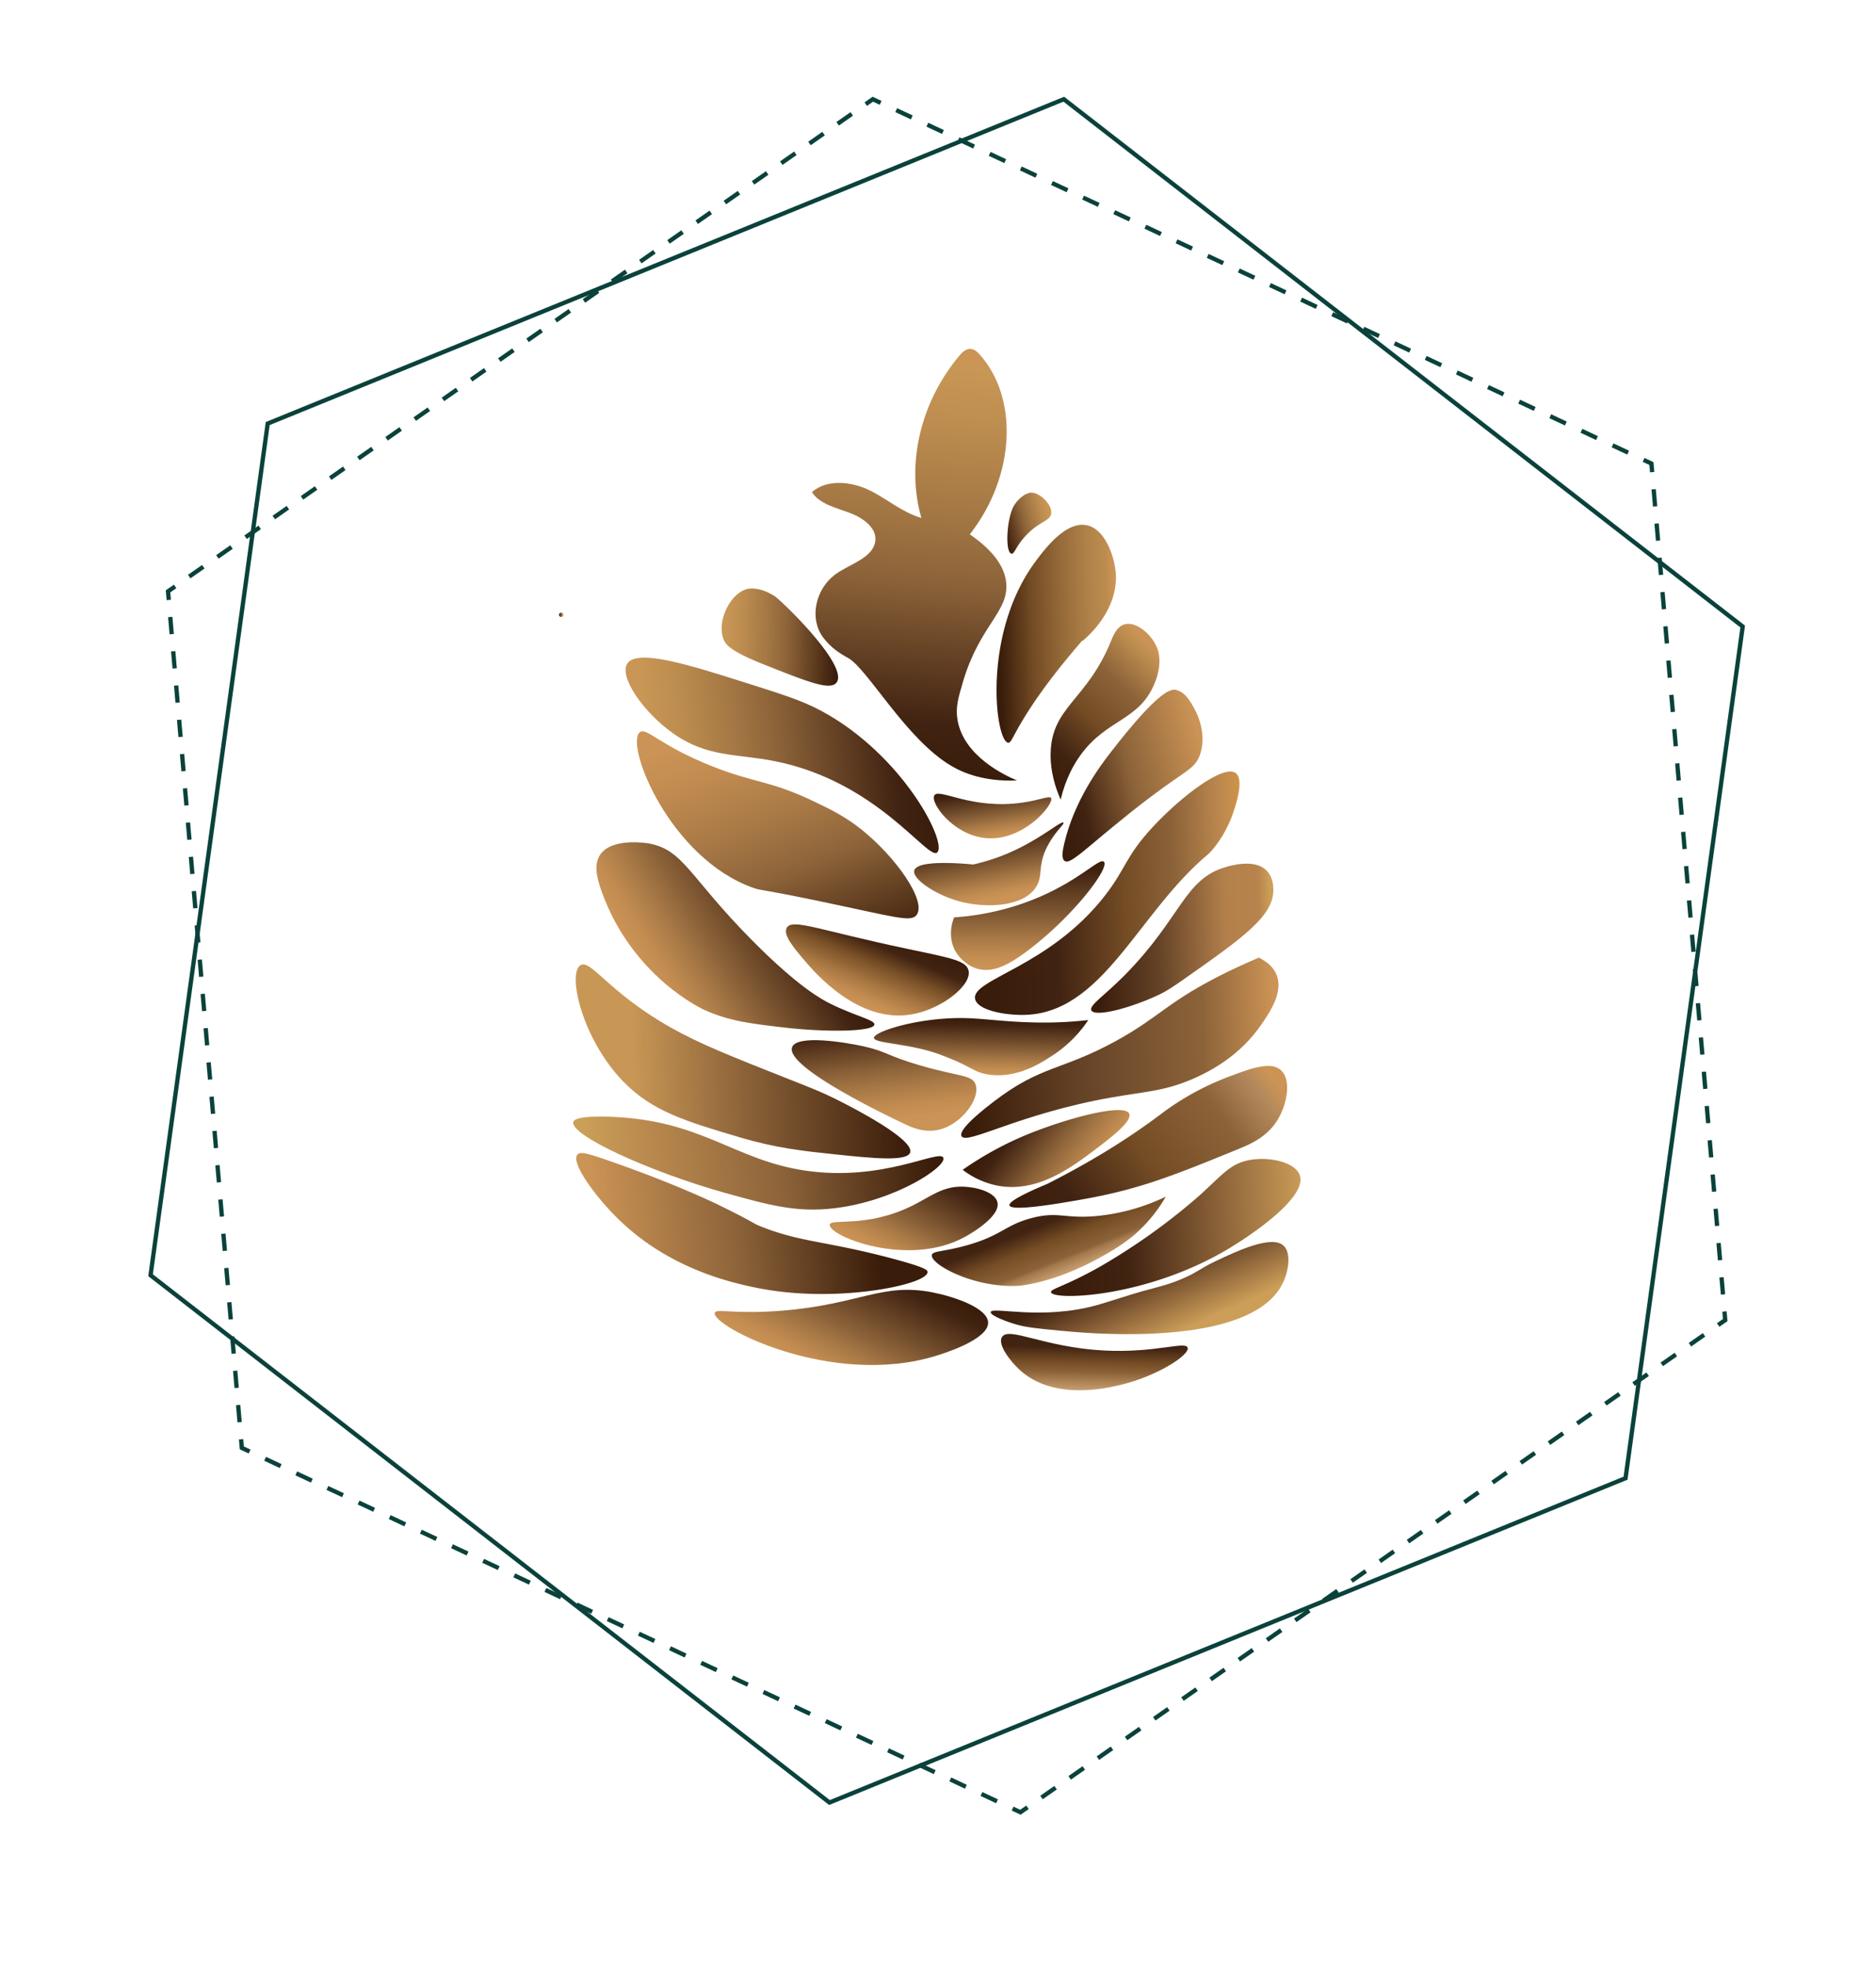 <svg xmlns="http://www.w3.org/2000/svg" 
    xmlns:xlink="http://www.w3.org/1999/xlink" viewBox="0 0 1305 1368">
    <defs>
        <style>.cls-1,.cls-2{fill:none;stroke:#0a423b;stroke-miterlimit:10;stroke-width:3px;}.cls-2{stroke-dasharray:11.96 11.96;}.cls-3{fill:url(#linear-gradient);}.cls-4{fill:url(#linear-gradient-2);}.cls-5{fill:url(#linear-gradient-3);}.cls-6{fill:url(#linear-gradient-4);}.cls-7{fill:url(#linear-gradient-5);}.cls-8{fill:url(#linear-gradient-6);}.cls-9{fill:url(#linear-gradient-7);}.cls-10{fill:url(#linear-gradient-8);}.cls-11{fill:url(#linear-gradient-9);}.cls-12{fill:url(#linear-gradient-10);}.cls-13{fill:url(#linear-gradient-11);}.cls-14{fill:url(#linear-gradient-12);}.cls-15{fill:url(#linear-gradient-13);}.cls-16{fill:url(#linear-gradient-14);}.cls-17{fill:url(#linear-gradient-15);}.cls-18{fill:url(#linear-gradient-16);}.cls-19{fill:url(#linear-gradient-17);}.cls-20{fill:url(#linear-gradient-18);}.cls-21{fill:url(#linear-gradient-19);}.cls-22{fill:url(#linear-gradient-20);}.cls-23{fill:url(#linear-gradient-21);}.cls-24{fill:url(#linear-gradient-22);}.cls-25{fill:url(#linear-gradient-23);}.cls-26{fill:url(#linear-gradient-24);}.cls-27{fill:url(#linear-gradient-25);}.cls-28{fill:url(#linear-gradient-26);}.cls-29{fill:url(#linear-gradient-27);}.cls-30{fill:url(#linear-gradient-28);}.cls-31{fill:url(#linear-gradient-29);}.cls-32{fill:url(#linear-gradient-30);}</style>
        <linearGradient id="linear-gradient" x1="2767.88" y1="1540.53" x2="2564.24" y2="1540.53" gradientTransform="translate(3358.04 1775.6) rotate(173.92)" gradientUnits="userSpaceOnUse">
            <stop offset="0.01" stop-color="#cb9355"/>
            <stop offset="0.04" stop-color="#c99755"/>
            <stop offset="0.16" stop-color="#be8e50"/>
            <stop offset="0.36" stop-color="#a27643"/>
            <stop offset="0.49" stop-color="#8c6339"/>
            <stop offset="0.88" stop-color="#412312"/>
            <stop offset="1" stop-color="#391c0a"/>
        </linearGradient>
        <linearGradient id="linear-gradient-2" x1="2580.14" y1="1749.18" x2="2616.34" y2="1454.36" gradientTransform="translate(3291.5 1902.3) rotate(178.07)" gradientUnits="userSpaceOnUse">
            <stop offset="0.01" stop-color="#cb9355"/>
            <stop offset="0.04" stop-color="#c99755"/>
            <stop offset="0.17" stop-color="#be8e50"/>
            <stop offset="0.4" stop-color="#a27643"/>
            <stop offset="0.55" stop-color="#8c6339"/>
            <stop offset="0.88" stop-color="#412312"/>
            <stop offset="1" stop-color="#391c0a"/>
        </linearGradient>
        <linearGradient id="linear-gradient-3" x1="2549.1" y1="1546.8" x2="2463.34" y2="1546.8" gradientTransform="translate(3291.5 1902.3) rotate(178.07)" gradientUnits="userSpaceOnUse">
            <stop offset="0.04" stop-color="#391c0a"/>
            <stop offset="0.32" stop-color="#754d25"/>
            <stop offset="0.54" stop-color="#946938"/>
            <stop offset="0.78" stop-color="#b18249"/>
            <stop offset="0.92" stop-color="#bc8c4f"/>
            <stop offset="0.98" stop-color="#cb9355"/>
        </linearGradient>
        <linearGradient id="linear-gradient-4" x1="824.52" y1="447.61" x2="917.35" y2="374.41" gradientTransform="matrix(1.04, -0.14, 0.19, 1.1, -222.69, 164.77)" gradientUnits="userSpaceOnUse">
            <stop offset="0.04" stop-color="#391c0a"/>
            <stop offset="0.21" stop-color="#412312"/>
            <stop offset="0.47" stop-color="#754d25"/>
            <stop offset="0.71" stop-color="#8c6339"/>
            <stop offset="0.92" stop-color="#bc8c4f"/>
            <stop offset="0.98" stop-color="#cb9355"/>
        </linearGradient>
        <linearGradient id="linear-gradient-5" x1="801.1" y1="643.98" x2="909.4" y2="618.98" gradientTransform="matrix(1.07, 0.03, 0.1, 1.29, -195.04, -299.46)" gradientUnits="userSpaceOnUse">
            <stop offset="0.04" stop-color="#391c0a"/>
            <stop offset="0.21" stop-color="#412312"/>
            <stop offset="0.53" stop-color="#8c6339"/>
            <stop offset="0.98" stop-color="#cb9355"/>
        </linearGradient>
        <linearGradient id="linear-gradient-6" x1="2699.67" y1="1496.55" x2="2636.65" y2="1323.39" gradientTransform="matrix(-1.04, 0.04, -0.03, -1.03, 3365.87, 1932.57)" gradientUnits="userSpaceOnUse">
            <stop offset="0.01" stop-color="#cb9355"/>
            <stop offset="0.15" stop-color="#c28c51"/>
            <stop offset="0.39" stop-color="#a87946"/>
            <stop offset="0.6" stop-color="#8c6339"/>
            <stop offset="1" stop-color="#391c0a"/>
        </linearGradient>
        <linearGradient id="linear-gradient-7" x1="669.66" y1="584.8" x2="858.59" y2="584.8" gradientTransform="translate(-13.06 62.95) rotate(-1.93)" gradientUnits="userSpaceOnUse">
            <stop offset="0.07" stop-color="#391c0a"/>
            <stop offset="0.31" stop-color="#412312"/>
            <stop offset="0.57" stop-color="#754d25"/>
            <stop offset="0.75" stop-color="#8c6339"/>
            <stop offset="0.92" stop-color="#bb874e"/>
            <stop offset="1" stop-color="#cf944a"/>
        </linearGradient>
        <linearGradient id="linear-gradient-8" x1="750.14" y1="617.15" x2="879.67" y2="617.15" gradientTransform="translate(-13.06 62.95) rotate(-1.93)" gradientUnits="userSpaceOnUse">
            <stop offset="0.04" stop-color="#391c0a"/>
            <stop offset="0.37" stop-color="#644227"/>
            <stop offset="0.74" stop-color="#b3804b"/>
            <stop offset="0.92" stop-color="#b8844d"/>
            <stop offset="0.98" stop-color="#cc9e58"/>
        </linearGradient>
        <linearGradient id="linear-gradient-9" x1="671.57" y1="707.65" x2="673.64" y2="668.13" gradientTransform="translate(-13.06 62.95) rotate(-1.93)" gradientUnits="userSpaceOnUse">
            <stop offset="0.01" stop-color="#cb9355"/>
            <stop offset="0.11" stop-color="#c28c51"/>
            <stop offset="0.27" stop-color="#a87946"/>
            <stop offset="0.42" stop-color="#8c6339"/>
            <stop offset="0.88" stop-color="#412312"/>
            <stop offset="1" stop-color="#391c0a"/>
        </linearGradient>
        <linearGradient id="linear-gradient-10" x1="759.19" y1="766.52" x2="775.78" y2="725.46" gradientTransform="matrix(1.18, -0.01, 0.08, 1.3, -356.81, -289.06)" gradientUnits="userSpaceOnUse">
            <stop offset="0.01" stop-color="#cb9355"/>
            <stop offset="0.12" stop-color="#c28b50"/>
            <stop offset="0.29" stop-color="#a87742"/>
            <stop offset="0.51" stop-color="#7f552b"/>
            <stop offset="0.56" stop-color="#754d25"/>
            <stop offset="0.77" stop-color="#412312"/>
            <stop offset="1" stop-color="#391c0a"/>
        </linearGradient>
        <linearGradient id="linear-gradient-11" x1="2792.25" y1="1308.79" x2="2691.98" y2="1366.68" gradientTransform="translate(3291.5 1902.3) rotate(178.07)" xlink:href="#linear-gradient-9"/>
        <linearGradient id="linear-gradient-12" x1="2588.18" y1="1227.33" x2="2807.61" y2="1227.33" gradientTransform="matrix(-1.04, 0.03, -0.04, -1.07, 3369.95, 1981.41)" gradientUnits="userSpaceOnUse">
            <stop offset="0" stop-color="#391c0a"/>
            <stop offset="0.49" stop-color="#8c6339"/>
            <stop offset="0.83" stop-color="#c99755"/>
        </linearGradient>
        <linearGradient id="linear-gradient-13" x1="656.9" y1="691.88" x2="880.99" y2="691.88" gradientTransform="translate(-13.06 62.95) rotate(-1.93)" gradientUnits="userSpaceOnUse">
            <stop offset="0.04" stop-color="#391c0a"/>
            <stop offset="0.37" stop-color="#644227"/>
            <stop offset="0.76" stop-color="#8c6339"/>
            <stop offset="0.98" stop-color="#cb9355"/>
        </linearGradient>
        <linearGradient id="linear-gradient-14" x1="556.31" y1="663.04" x2="764.04" y2="543.11" gradientTransform="matrix(0.89, -0.05, 0, 0.74, 212.61, 390.83)" gradientUnits="userSpaceOnUse">
            <stop offset="0.04" stop-color="#391c0a"/>
            <stop offset="0.21" stop-color="#412312"/>
            <stop offset="0.49" stop-color="#754d25"/>
            <stop offset="0.77" stop-color="#8c6339"/>
            <stop offset="0.92" stop-color="#b3895c"/>
            <stop offset="0.98" stop-color="#cb9355"/>
        </linearGradient>
        <linearGradient id="linear-gradient-15" x1="2541.71" y1="1293.36" x2="2784.68" y2="1293.36" gradientTransform="matrix(-1.04, 0.12, -0.08, -0.95, 3408.07, 1701.22)" gradientUnits="userSpaceOnUse">
            <stop offset="0.06" stop-color="#391c0a"/>
            <stop offset="0.47" stop-color="#8c6339"/>
            <stop offset="0.85" stop-color="#bc8b4f"/>
            <stop offset="1" stop-color="#ca9f57"/>
        </linearGradient>
        <linearGradient id="linear-gradient-16" x1="2588.72" y1="1211.78" x2="2824.06" y2="1211.78" gradientTransform="matrix(-1, 0.1, -0.1, -1, 3336.64, 1785.31)" gradientUnits="userSpaceOnUse">
            <stop offset="0.08" stop-color="#391c0a"/>
            <stop offset="0.49" stop-color="#8c6339"/>
            <stop offset="0.9" stop-color="#cb9355"/>
            <stop offset="1" stop-color="#cb9b57"/>
        </linearGradient>
        <linearGradient id="linear-gradient-17" x1="894.8" y1="965.53" x2="916.84" y2="1019.06" gradientTransform="matrix(1.2, 0, -0.06, 1.37, -234.69, -460.49)" gradientUnits="userSpaceOnUse">
            <stop offset="0.04" stop-color="#391c0a"/>
            <stop offset="0.27" stop-color="#412312"/>
            <stop offset="0.64" stop-color="#8c6339"/>
            <stop offset="0.98" stop-color="#cc9e58"/>
        </linearGradient>
        <linearGradient id="linear-gradient-18" x1="840.92" y1="864.48" x2="997.6" y2="864.48" gradientTransform="matrix(1.13, -0.03, 0.05, 1.15, -257.81, -115.43)" xlink:href="#linear-gradient-17"/>
        <linearGradient id="linear-gradient-19" x1="711.24" y1="802.57" x2="727.56" y2="847.41" gradientTransform="translate(-13.06 62.95) rotate(-1.93)" gradientUnits="userSpaceOnUse">
            <stop offset="0.21" stop-color="#412312"/>
            <stop offset="0.49" stop-color="#754d25"/>
            <stop offset="0.77" stop-color="#8c6339"/>
            <stop offset="0.83" stop-color="#a47a4e"/>
            <stop offset="0.98" stop-color="#c59b6c"/>
        </linearGradient>
        <linearGradient id="linear-gradient-20" x1="2550.52" y1="1134.22" x2="2557.09" y2="1196.77" gradientTransform="matrix(-1.08, 0.01, -0.06, -1.16, 3439.97, 2069.95)" gradientUnits="userSpaceOnUse">
            <stop offset="0.01" stop-color="#cb9355"/>
            <stop offset="0.13" stop-color="#c28c51"/>
            <stop offset="0.32" stop-color="#a87946"/>
            <stop offset="0.49" stop-color="#8c6339"/>
            <stop offset="0.88" stop-color="#412312"/>
            <stop offset="1" stop-color="#391c0a"/>
        </linearGradient>
        <linearGradient id="linear-gradient-21" x1="816.42" y1="725.25" x2="816.42" y2="663.71" gradientTransform="matrix(1.11, -0.01, 0.07, 1.22, -239.93, -203.76)" xlink:href="#linear-gradient-9"/>
        <linearGradient id="linear-gradient-22" x1="2467.72" y1="1700.12" x2="2503.04" y2="1694.53" gradientTransform="translate(3371.6 1776.6) rotate(173.69)" gradientUnits="userSpaceOnUse">
            <stop offset="0.01" stop-color="#cb9355"/>
            <stop offset="0.04" stop-color="#c99755"/>
            <stop offset="0.18" stop-color="#be8e50"/>
            <stop offset="0.42" stop-color="#a27643"/>
            <stop offset="0.58" stop-color="#8c6339"/>
            <stop offset="1" stop-color="#391c0a"/>
        </linearGradient>
        <linearGradient id="linear-gradient-23" x1="671.92" y1="872.24" x2="627.72" y2="825.61" gradientTransform="matrix(0.92, 0.03, 0.1, 1.13, 50.37, -181.08)" gradientUnits="userSpaceOnUse">
            <stop offset="0.01" stop-color="#cb9355"/>
            <stop offset="0.12" stop-color="#c28c51"/>
            <stop offset="0.3" stop-color="#a87946"/>
            <stop offset="0.47" stop-color="#8c6339"/>
            <stop offset="0.88" stop-color="#412312"/>
            <stop offset="1" stop-color="#391c0a"/>
        </linearGradient>
        <linearGradient id="linear-gradient-24" x1="391.82" y1="427.62" x2="388.93" y2="427.62" gradientTransform="matrix(1, 0, 0, 1, 0, 0)" xlink:href="#linear-gradient"/>
        <linearGradient id="linear-gradient-25" x1="758.74" y1="448.29" x2="758.74" y2="399.93" gradientTransform="matrix(0.98, -0.19, 0.19, 0.98, -133.24, 329.48)" xlink:href="#linear-gradient-9"/>
        <linearGradient id="linear-gradient-26" x1="2636.65" y1="1114.35" x2="2599.48" y2="1178.74" gradientTransform="translate(3291.5 1902.3) rotate(178.07)" xlink:href="#linear-gradient-9"/>
        <linearGradient id="linear-gradient-27" x1="2368.54" y1="936.42" x2="2330.81" y2="1001.78" gradientTransform="matrix(-1.52, -0.1, 0.28, -1.03, 3895.46, 2152.21)" xlink:href="#linear-gradient-9"/>
        <linearGradient id="linear-gradient-28" x1="715.29" y1="1725.05" x2="780.38" y2="1714.74" gradientTransform="matrix(1.24, -0.36, -0.17, -1.1, -93.5, 2600.06)" xlink:href="#linear-gradient-22"/>
        <linearGradient id="linear-gradient-29" x1="745.95" y1="428.03" x2="745.95" y2="391.11" gradientTransform="translate(-108.89 276.48) rotate(-8.99)" xlink:href="#linear-gradient-9"/>
        <linearGradient id="linear-gradient-30" x1="684.54" y1="1288.03" x2="697.61" y2="1323.94" gradientTransform="translate(588.68 -519.36) rotate(21.19)" gradientUnits="userSpaceOnUse">
            <stop offset="0.21" stop-color="#412312"/>
            <stop offset="0.49" stop-color="#754d25"/>
            <stop offset="0.66" stop-color="#8a6037"/>
            <stop offset="0.98" stop-color="#c59b6c"/>
        </linearGradient>
    </defs>
    <title>BWFavicon</title>
    <g id="Layer_1" data-name="Layer 1">
        <polygon class="cls-1" points="740 69 1212.27 435.77 1130.77 1028.16 577 1253.77 104.73 887 186.23 294.61 740 69"/>
        <polyline class="cls-1" points="1143.34 319.88 1148.78 322.43 1149.29 328.4"/>
        <line class="cls-2" x1="1150.32" y1="340.32" x2="1199.08" y2="906.25"/>
        <polyline class="cls-1" points="1199.59 912.21 1200.11 918.18 1195.19 921.62"/>
        <line class="cls-2" x1="1185.38" y1="928.47" x2="719.65" y2="1253.66"/>
        <polyline class="cls-1" points="714.75 1257.08 709.83 1260.52 704.4 1257.97"/>
        <line class="cls-2" x1="693.56" y1="1252.91" x2="179.07" y2="1012.17"/>
        <polyline class="cls-1" points="173.66 1009.63 168.22 1007.09 167.71 1001.11"/>
        <line class="cls-2" x1="166.68" y1="989.2" x2="117.92" y2="423.27"/>
        <polyline class="cls-1" points="117.41 417.31 116.89 411.33 121.81 407.9"/>
        <line class="cls-2" x1="131.62" y1="401.05" x2="597.35" y2="75.86"/>
        <polyline class="cls-1" points="602.25 72.44 607.17 69 612.6 71.54"/>
        <line class="cls-2" x1="623.44" y1="76.61" x2="1137.93" y2="317.35"/>
    </g>
    <g id="Layer_2" data-name="Layer 2">
        <path class="cls-3" d="M652,592.87c7-7.09-24-67.65-80.1-98.09-13.52-7.33-26.67-11.49-53-19.82-39-12.37-75.69-24-82.52-13.4-5.9,9.12,11,33.72,31.61,48.37,23.86,17,44,14.17,70.84,19.48C610.85,543.65,645.72,599.2,652,592.87Z"/>
        <path class="cls-4" d="M661.87,532.79c-31.56-18.49-58.43-67.73-71.9-75.12-6.27-3.44-11.51-6.94-16.75-13.46-10.7-13.3-6.38-35,9-45.49,9.77-6.64,24.22-10.7,26.5-21.36,2.06-9.63-8-17.08-17.71-20.67s-21-6.19-26.23-14.39c10.6-9.37,27.85-7.31,40.14-1.26s22.6,15.31,36,19.22c-10.74-37.52-.67-80.54,26.43-112.86,1.85-2.2,4.16-4.55,7.13-4.71s5.21,1.88,7,3.87c13.76,15.38,19.36,36.05,18.75,56.46-.72,24.1-9.79,48.41-25.61,68.66C694.76,385.49,699.36,397.61,700,406c1.45,19.73-18.51,29.22-30,67.83-3.51,11.76-5.48,18.63-3.83,27.47,4.66,25,33,38.06,41.31,41.58C685,543.73,670.61,537.92,661.87,532.79Z"/>
        <path class="cls-5" d="M701.18,516.59C692.23,514.78,683.18,441,720,391c6.23-8.43,21.31-28.86,36.13-25.63,12.31,2.68,18.62,20.43,19.87,31.66,3,27.32-20.55,46.85-23.23,49a28.43,28.43,0,0,1,7-12.16A3.81,3.81,0,0,1,761,434a2.32,2.32,0,0,1,.87.42c1,.94-29.06,31.24-49.85,65.5C704.13,512.89,703.35,517,701.18,516.59Z"/>
        <path class="cls-6" d="M730.84,524c.68-32.55,25.2-36.67,42-78.12,1.41-3.47,4-10.24,9.67-11.68,7.81-2,18.88,6.85,22.67,17.19.74,2,3.62,10.66-2.2,24.41-10.87,25.69-33.07,24.22-51.31,49.36-4.57,6.3-10.29,16.19-13.86,31C731.53,541.93,730.7,530.77,730.84,524Z"/>
        <path class="cls-7" d="M740.63,598.88c-2.54-1.64-1.31-7.81-.45-11.56,7-30.63,25.4-54.88,31.82-63.21,34.94-45.32,43-45,46.31-44.2,6.77,1.68,10.75,9.54,13.5,14.95,1,1.95,8.13,16.54,2.69,30.75-3.58,9.34-9.29,9.9-35,29.37-10.09,7.63-19.34,15.2-24.54,19.45C752.9,592.44,744.29,601.25,740.63,598.88Z"/>
        <path class="cls-8" d="M637.65,636.35c7.11-9.82-15-40.84-38.73-59.64-11.87-9.4-22.39-14.35-34.26-20-29.45-13.87-39.68-12-69.13-23.67-37.15-14.7-46-27.59-50.52-23.66-10.39,8.95,21.06,87.86,79.18,108.23,5.66,2,2.21.13,47.1,9.47C623.41,638,633.8,641.66,637.65,636.35Z"/>
        <path class="cls-9" d="M678.32,694.92c-3.08-13.85,51.52-22,90.4-72.1,14.81-19.07,14.09-27.15,33.54-48s48.91-43.44,57.36-37.09c6.61,5-1.29,26.28-2.61,29.86-5.57,15-14.35,24.66-16.65,26.59-49.36,41.23-73.47,112-129.51,111.76C697.24,705.89,680,702.39,678.32,694.92Z"/>
        <path class="cls-10" d="M759.19,702.78c-1.8-3.47,8.86-10,23.12-24.42,39.74-40.27,41.23-66.81,70.39-75.29,3.62-1.05,20-5.81,28.24,2.3,4.68,4.6,4.83,11.48,4.85,13.52.14,18.07-20.4,32.84-61.46,61.64-8.13,5.7-12.41,8.65-18.13,11.35C787,701,761.78,707.75,759.19,702.78Z"/>
        <path class="cls-11" d="M654.41,708.71c-25,2.13-46.79,9.58-46.44,13.28.39,3.92,25.66,3.74,46.48,11.74,7.4,2.84,11,4.41,13.94,5.8,9.3,4.43,11.57,6.86,20,8,19.47,2.51,35.48-8,43.89-13.44a87.19,87.19,0,0,0,24.75-24.58,272.63,272.63,0,0,1-34.7,1.72C689.52,710.69,679.16,706.6,654.41,708.71Z"/>
        <path class="cls-12" d="M559.27,667.63c-7-8.27-14.74-17.32-12-22.28,3.79-6.76,23,1.82,84,14.64,31.11,6.54,40.69,8.29,42.43,14.92,2.66,10.14-18.47,27.11-39.79,30.7C596.91,711.87,566.89,676.59,559.27,667.63Z"/>
        <path class="cls-13" d="M608.26,712.67c.48-3.3-13.27-5.85-31-14.71-5.44-2.72-21.71-11.28-53.64-43.46-44.45-44.79-48-63.56-72.6-67.88-1.11-.19-25.46-4.19-33.57,7.94-4.32,6.46-2.56,15.26.83,24.88,21.36,60.62,71.79,83.07,71.79,83.07,17.46,7.77,31.76,9.44,55.94,12.26C574.19,718,607.52,717.75,608.26,712.67Z"/>
        <path class="cls-14" d="M403.74,671.4c-9.18,5.94,1.24,51.33,29.74,80.79,20,20.73,43.48,27.7,80.67,38.76,25.87,7.69,45.09,9.7,66.36,11.93,25.88,2.71,50.66,5.3,52.64-1.31,2.74-9.19-40-31.11-47.79-35.08-13.58-7-23-10.47-35.36-15.37-41.7-16.5-62.89-24.89-82.9-36.12C423.44,690.5,410.89,666.78,403.74,671.4Z"/>
        <path class="cls-15" d="M668.87,790.26c-2.59-4.9,17.13-20,22.63-24.2,32.84-25.14,47-21.3,84.64-41.93,31.29-17.13,36.3-27.91,77.92-48.21,9-4.37,16.5-7.67,21.59-9.81,4,1.9,9.44,5.33,12.1,11.31,5.49,12.34-4.53,26.85-10.52,35.51-14.63,21.17-34.66,31.75-45.65,36.7C810.71,759,797.91,759,773.44,763.3,708.84,774.63,672.29,796.73,668.87,790.26Z"/>
        <path class="cls-16" d="M809,773.83a188.66,188.66,0,0,1,46-25c15.43-5.83,29.08-10.8,36.06-4.44,7.46,6.8,4.24,23.78-2.36,34.59-7.26,11.89-19,16.84-26.65,20-46.14,18.83-69.21,28.24-109.66,35.36-14.07,2.48-48.92,8.61-50.17,4.1-.84-3,13.86-9.8,26.36-15C765.92,804.53,791.67,787,809,773.83Z"/>
        <path class="cls-17" d="M398.92,780.13c.31-.8,2.11-4.15,25-3.38,64.42,2.16,86.24,30,136,37.44,54.49,8.13,94-15.4,96.33-8.86,2.23,6.29-33.57,30-75.71,35.07-26.06,3.13-44.76-1.89-76.35-10.73C452.58,815.23,395.35,789.33,398.92,780.13Z"/>
        <path class="cls-18" d="M401.65,803.11c1.89-2.29,6.82-1,21.57,4.12,47,16.33,75.46,30.27,75.46,30.27,29.8,14.6,23.5,12.82,31.68,16,27.56,10.77,44.82,9.75,90.39,21.91,22.91,6.11,24.45,7.94,24.47,9.33.11,7.61-45.34,17.75-89.87,14.79a221.11,221.11,0,0,1-34.83-5c-16.38-3.77-57-13.66-90.91-47.09C413.81,831.84,397,808.73,401.65,803.11Z"/>
        <path class="cls-19" d="M689.17,912.61c.79-4.11,35.41,6.08,74.54-5,5.75-1.62,8.17-2.58,23-7.12,16.87-5.18,23.7-5.89,35.4-10.9s11.29-6.58,23.72-12.47c14.46-6.85,38.82-18.39,47.11-10.63,5.27,4.93,3.65,17.27-.6,26-19.66,40.49-111.27,36.63-144.52,34-1.29-.1-5.37-.45-9.86-.88-15.94-1.51-24-2.31-30.92-4.33C700.84,919.52,688.69,915.06,689.17,912.61Z"/>
        <path class="cls-20" d="M731.12,898.85c-.6-2.4,10-4.11,34.55-18.09a435.31,435.31,0,0,0,68.67-49.18c16-14.49,21.25-22,34.33-24.6,14.18-2.8,32.44,1.35,35.51,10.53,5.5,16.37-38.82,44.34-45.25,48.4C800.58,902.74,732.61,904.84,731.12,898.85Z"/>
        <path class="cls-21" d="M648.21,873c.5-3,7.77-2.21,23.86-6.68,24.84-6.89,26.9-14.2,45.59-19.09,19-5,23,.94,46.83-1.58a142.55,142.55,0,0,0,46.43-13.28,101.87,101.87,0,0,1-8.71,12.84,100.27,100.27,0,0,1-14.08,14.5s-1.5,1.26-3.86,3c0,0-4.25,3.21-9,6.14-39.67,24.5-67.75,25.57-67.75,25.57C676.44,895.62,647.17,879.27,648.21,873Z"/>
        <path class="cls-22" d="M601.39,727.94c15.43,3.5,15.48,6.37,38.58,13.1,27.3,7.94,36.08,6.51,38.59,13.09,3.72,9.77-9.71,28.28-26,31.77-9.88,2.11-18.46-1.8-23-3.95-8.59-4.05-83.14-39.2-78.61-53.37C553.79,719.52,587.23,724.73,601.39,727.94Z"/>
        <path class="cls-23" d="M680.17,673.89c-10.2-2.76-15.34-11.88-15.63-12.4-5.94-10.9-1.42-22-.79-23.42a181,181,0,0,0,58.14-13.67c29.69-12.54,43-27.92,46-25,4.34,4.24-21.57,38.23-52.91,61.78C701.39,671.43,690.68,676.73,680.17,673.89Z"/>
        <path class="cls-24" d="M705.53,351.45a22.18,22.18,0,0,1,7.59-7.46,13.68,13.68,0,0,1,2.59-1.08c6-1.89,16.3,7.42,15.5,14.19-.64,5.43-7.76,5.13-17.25,15.07-7.51,7.86-8.13,13.37-10.36,12.93C699,384.18,700.22,360,705.53,351.45Z"/>
        <path class="cls-25" d="M669.66,813.67a233.46,233.46,0,0,1,46-25c27.65-11.18,66.38-21.4,69.84-14.06,2.44,5.16-13.44,17.22-22.62,24.2-17.18,13-41.34,31.4-69.46,25.77A58.6,58.6,0,0,1,669.66,813.67Z"/>
        <path class="cls-26" d="M390.38,429.12a1.5,1.5,0,0,0,0-3,1.5,1.5,0,0,0,0,3Z"/>
        <path class="cls-27" d="M667.57,627c-16.16-4.31-33.24-15.54-31.56-21.55,2.08-7.48,32.68-4.92,41-4.14A141.31,141.31,0,0,0,702.4,593c21.81-9.56,35.92-22.41,37.33-20.78.91,1-5.53,5.91-10.78,15.78-7.62,14.3-3,20.84-8.27,29C711.5,631.35,684.61,631.58,667.57,627Z"/>
        <path class="cls-28" d="M635.32,838.27c12.46-6.27,20.6-13.32,34.73-12.89,9.35.28,22.21,3.88,23.81,10.92,2.36,10.45-21.29,23.29-22.58,24-39.41,21.74-94.69-.4-94.1-8.36C577.55,847,602.69,854.68,635.32,838.27Z"/>
        <path class="cls-29" d="M649.09,899c14.64,2.93,37.95,10.74,38.27,20.86.38,12.11-32.34,22-36.79,23.36-72.87,22.06-155.58-20.88-153.36-30,.83-3.41,12.69,1.2,46.82-1.57C598.33,907.24,613.61,891.9,649.09,899Z"/>
        <path class="cls-30" d="M538.82,414.63a40.91,40.91,0,0,0-6.56-3.38,29.79,29.79,0,0,0-3-1,25.39,25.39,0,0,0-4.59-.81,13.5,13.5,0,0,0-4.3.13c-11.91,2.33-21.79,21.82-17.24,34.6,1.51,4.25,5,8.74,27.9,17.86,30.84,12.27,46.26,18.41,50.78,12.85C591.06,463.43,543.58,417.72,538.82,414.63Z"/>
        <path class="cls-31" d="M684.64,582.85c-22-2.68-37.69-24.44-34.71-29.59,3.16-5.46,25.78,10.13,61.38,5,12.64-1.82,18.83-5.09,19.88-3.14C733.44,559.27,711.51,586.12,684.64,582.85Z"/>
        <path class="cls-32" d="M697,930c4.63-7.6,29,7.08,70.63,9.35,35.73,1.94,57-6.71,58.53-2,1.69,5.09-21.24,19.79-46.29,25.83-9.68,2.34-46.73,11.28-70.38-10.19C702.74,946.83,693.79,935.23,697,930Z"/>
    </g>
</svg>